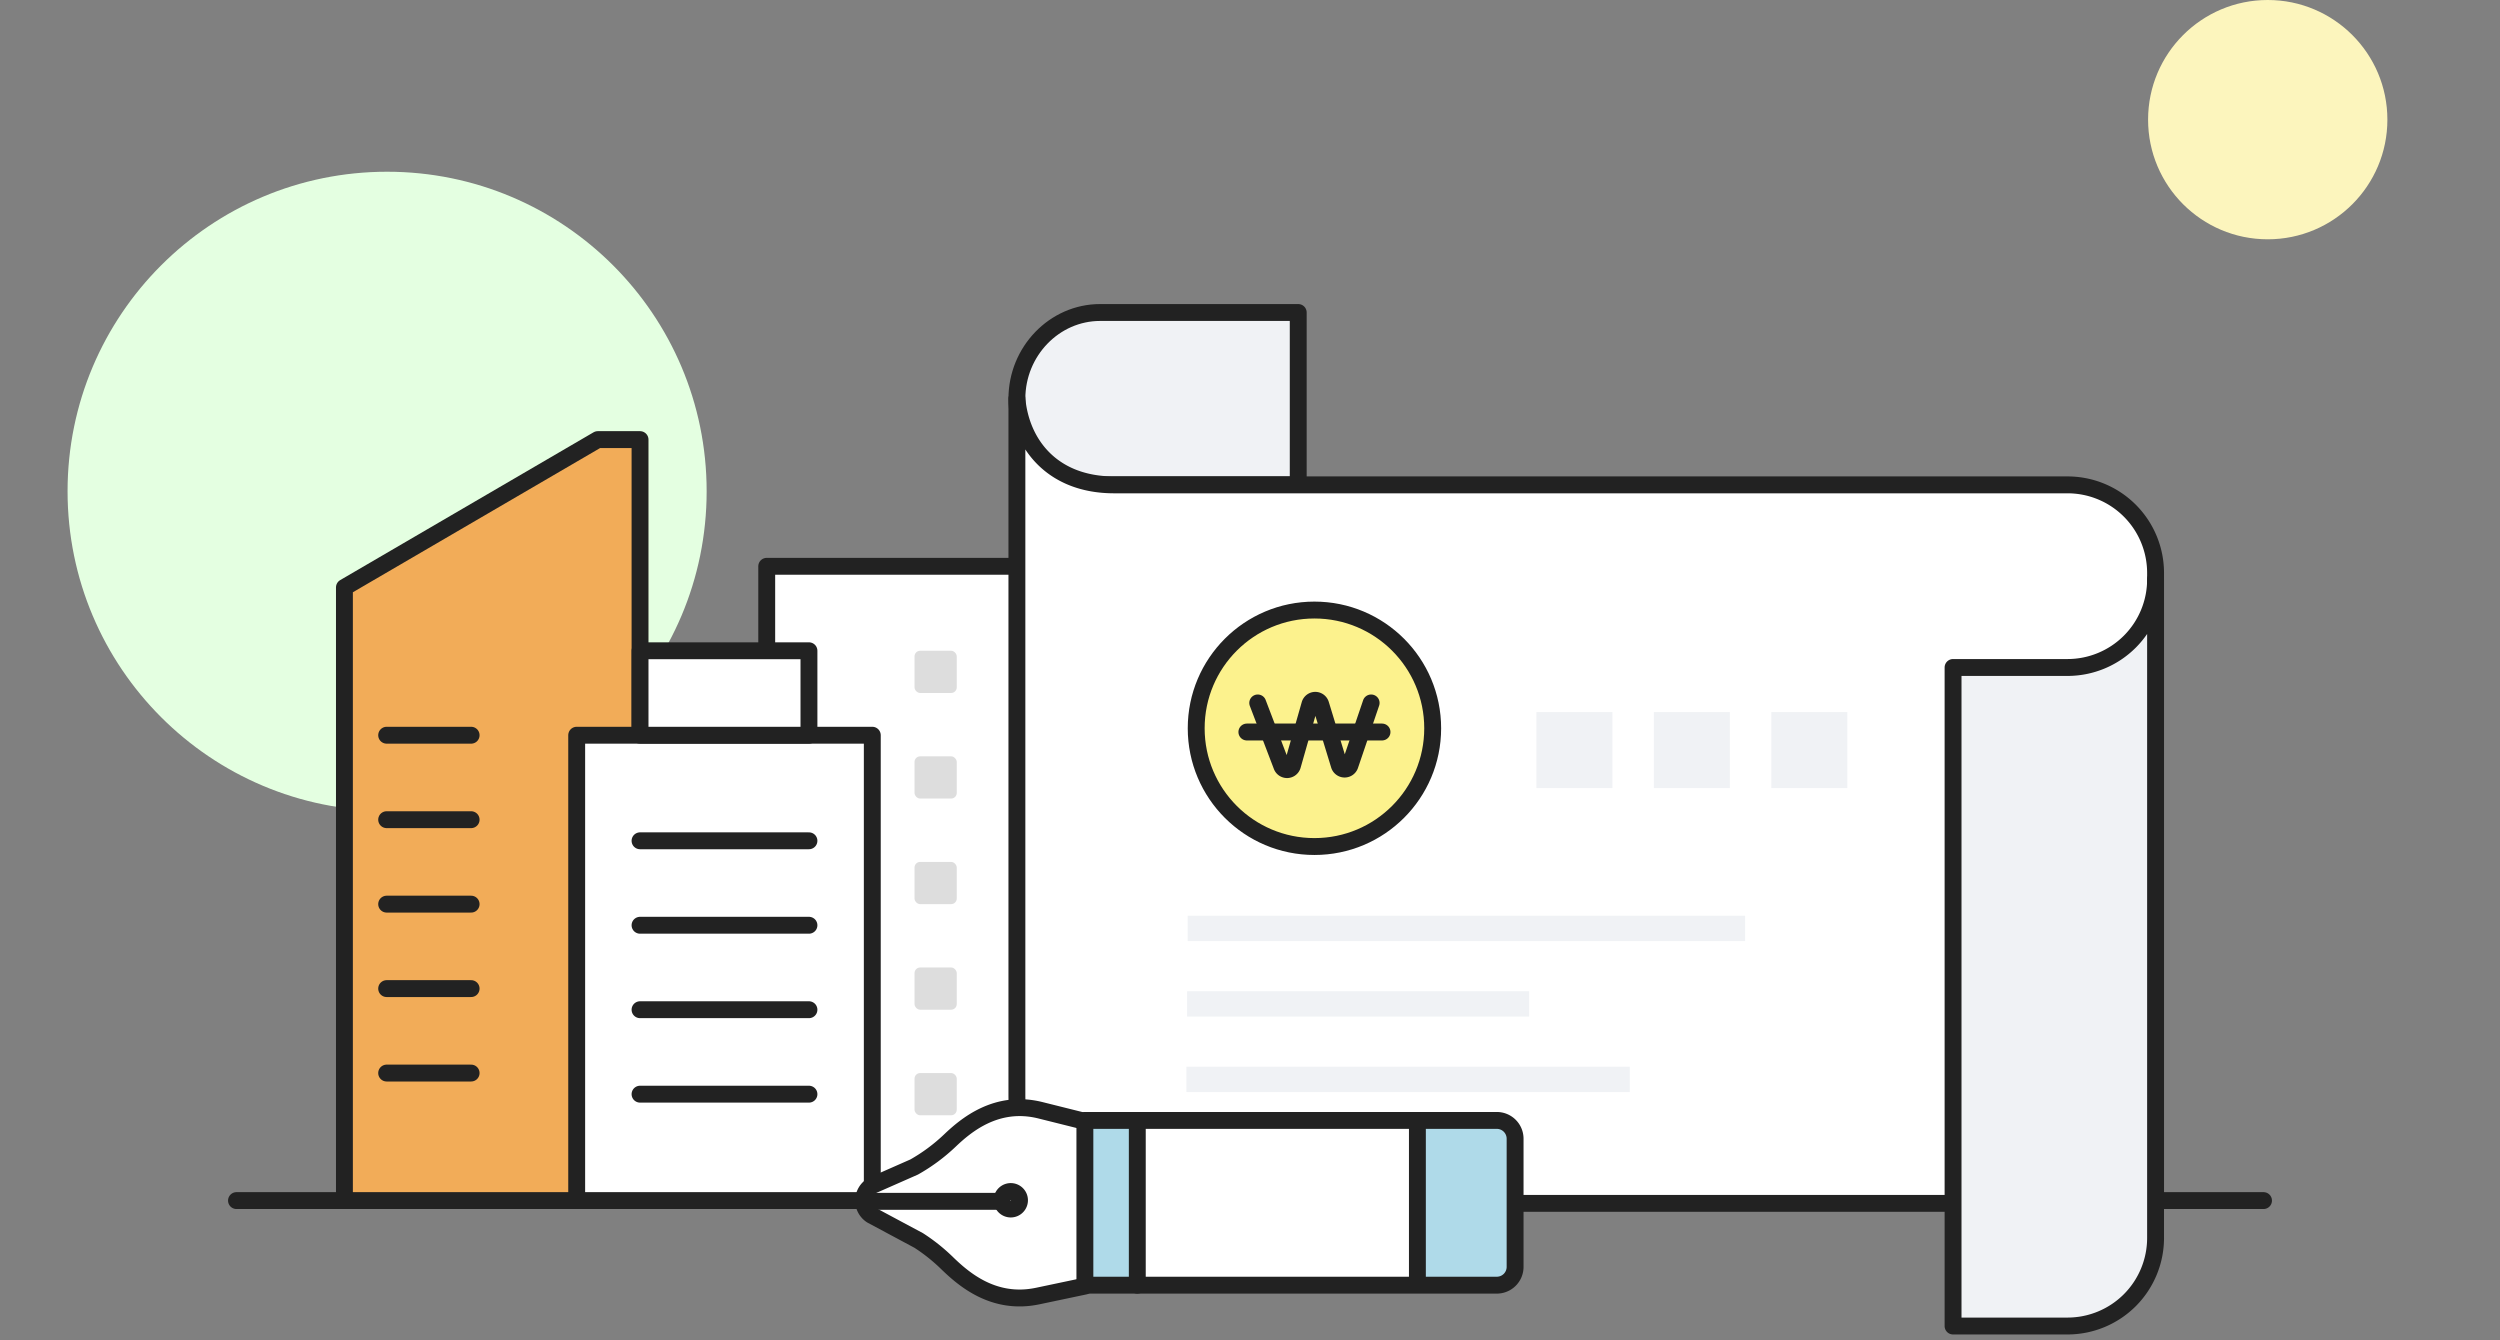 <svg xmlns="http://www.w3.org/2000/svg" width="444" height="238" viewBox="0 0 444 238">
    <rect x="0" y="0" width="444" height="238" fill="#808080" stroke="none"/>
    <g transform="translate(-1024.75 -1191.857)">
        <circle data-name="Ellipse 2" cx="56.75" cy="56.75" r="56.75" transform="translate(1036.75 1222.357)" style="fill:#e4ffe1"/>
        <circle data-name="Ellipse 2" cx="21.25" cy="21.25" r="21.25" transform="translate(1406.25 1191.857)" style="fill:#fcf5bd"/>
    </g>
    <g data-name="그룹 632707">
        <g data-name="그룹 632704" transform="translate(-1513.488 -2109.776)">
            <path data-name="패스 12786" d="M1649.658 2322.851v-112.5h45v112.5" style="stroke-linecap:round;stroke-linejoin:round;stroke:#222;stroke-width:3px;fill:#fff"/>
            <rect data-name="사각형 463739" width="7.5" height="7.5" rx="1" transform="translate(1675.908 2262.851)" style="fill:#ddd"/>
            <rect data-name="사각형 463740" width="7.5" height="7.5" rx="1" transform="translate(1675.908 2225.351)" style="fill:#ddd"/>
            <rect data-name="사각형 463741" width="7.5" height="7.5" rx="1" transform="translate(1675.908 2244.101)" style="fill:#ddd"/>
            <rect data-name="사각형 463742" width="7.5" height="7.5" rx="1" transform="translate(1675.908 2281.601)" style="fill:#ddd"/>
            <rect data-name="사각형 463743" width="7.5" height="7.5" rx="1" transform="translate(1675.908 2300.351)" style="fill:#ddd"/>
        </g>
        <g data-name="그룹 632705">
            <path data-name="패스 12787" d="M1574.658 2322.851V2214.1l45-26.25h7.5v135" style="fill:#f2ac58;stroke-linecap:round;stroke-linejoin:round;stroke:#222;stroke-width:3px" transform="translate(-1513.488 -2109.776)"/>
            <path data-name="선 2426" transform="translate(68.67 145.575)" style="fill:none;stroke-linecap:round;stroke-linejoin:round;stroke:#222;stroke-width:3px" d="M0 0h15"/>
            <path data-name="선 2427" transform="translate(68.67 130.575)" style="fill:none;stroke-linecap:round;stroke-linejoin:round;stroke:#222;stroke-width:3px" d="M0 0h15"/>
            <path data-name="선 2428" transform="translate(68.67 160.575)" style="fill:none;stroke-linecap:round;stroke-linejoin:round;stroke:#222;stroke-width:3px" d="M0 0h15"/>
            <path data-name="선 2429" transform="translate(68.67 175.575)" style="fill:none;stroke-linecap:round;stroke-linejoin:round;stroke:#222;stroke-width:3px" d="M0 0h15"/>
            <path data-name="선 2430" transform="translate(68.67 190.575)" style="fill:none;stroke-linecap:round;stroke-linejoin:round;stroke:#222;stroke-width:3px" d="M0 0h15"/>
        </g>
        <g data-name="그룹 632706">
            <path data-name="패스 12788" d="M1615.908 2322.851v-82.5h52.5v82.5" style="stroke-linecap:round;stroke-linejoin:round;stroke:#222;stroke-width:3px;fill:#fff" transform="translate(-1513.488 -2109.776)"/>
            <path data-name="선 2431" transform="translate(113.67 179.325)" style="stroke-linecap:round;stroke-linejoin:round;stroke:#222;stroke-width:3px;fill:#fff" d="M0 0h30"/>
            <path data-name="선 2432" transform="translate(113.67 164.325)" style="stroke-linecap:round;stroke-linejoin:round;stroke:#222;stroke-width:3px;fill:#fff" d="M0 0h30"/>
            <path data-name="선 2433" transform="translate(113.67 194.325)" style="stroke-linecap:round;stroke-linejoin:round;stroke:#222;stroke-width:3px;fill:#fff" d="M0 0h30"/>
            <path data-name="선 2434" transform="translate(113.67 149.325)" style="stroke-linecap:round;stroke-linejoin:round;stroke:#222;stroke-width:3px;fill:#fff" d="M0 0h30"/>
            <path data-name="사각형 463744" transform="translate(113.67 115.575)" style="stroke-linecap:round;stroke-linejoin:round;stroke:#222;stroke-width:3px;fill:#fff" d="M0 0h30v15H0z"/>
        </g>
    </g>
    <path data-name="선 2435" transform="translate(42 213.224)" style="fill:none;stroke-linecap:round;stroke-linejoin:round;stroke:#222;stroke-width:3px" d="M0 0h360"/>
    <g data-name="그룹 632716">
        <g data-name="그룹 632709">
            <path data-name="패스 12789" d="M1744.054 2165.277h-35.184c-8.114 0-14.78 6.892-14.78 15.3s6.666 15.306 14.78 15.306h35.184z" style="fill:#f0f2f5;stroke-linecap:round;stroke-linejoin:round;stroke:#222;stroke-width:3px" transform="translate(-1513.488 -2109.776)"/>
            <g data-name="그룹 632708">
                <path data-name="패스 12790" d="M1711.343 2195.888c-10.9 0-16.528-7.17-17.253-15.306v123.7c0 21.353 23.815 19.216 23.815 19.216h178.412v-111.973a15.636 15.636 0 0 0-15.637-15.637h-169.337z" style="stroke-linecap:round;stroke-linejoin:round;stroke:#222;stroke-width:3px;fill:#fff" transform="translate(-1513.488 -2109.776)"/>
            </g>
        </g>
        <g data-name="그룹 632712">
            <g data-name="그룹 632710">
                <path data-name="사각형 463745" transform="translate(210.93 162.637)" style="fill:#f0f2f5" d="M0 0h99v4.5H0z"/>
                <path data-name="사각형 463746" transform="translate(210.827 176.043)" style="fill:#f0f2f5" d="M0 0h60.75v4.5H0z"/>
                <path data-name="사각형 463747" transform="translate(210.701 189.449)" style="fill:#f0f2f5" d="M0 0h78.75v4.5H0z"/>
            </g>
            <g data-name="그룹 632711">
                <path data-name="사각형 463748" transform="rotate(180 164.043 69.98)" style="fill:#f0f2f5" d="M0 0h13.5v13.5H0z"/>
                <path data-name="사각형 463749" transform="rotate(180 153.613 69.98)" style="fill:#f0f2f5" d="M0 0h13.5v13.5H0z"/>
                <path data-name="사각형 463750" transform="rotate(180 143.183 69.98)" style="fill:#f0f2f5" d="M0 0h13.5v13.5H0z"/>
            </g>
        </g>
        <g data-name="그룹 632713">
            <path data-name="패스 12791" d="M1896.317 2329.639v-116.955a15.637 15.637 0 0 1-15.637 15.637h-20.328v116.956h20.328a15.637 15.637 0 0 0 15.637-15.638z" style="fill:#f0f2f5;stroke-linecap:round;stroke-linejoin:round;stroke:#222;stroke-width:3px" transform="translate(-1513.488 -2109.776)"/>
        </g>
        <g data-name="그룹 632715" transform="translate(-1513.488 -2109.776)">
            <circle data-name="타원 1343" cx="21" cy="21" r="21" transform="translate(1725.933 2218.12)" style="fill:#fcf28d;stroke-miterlimit:10;stroke:#222;stroke-width:3px"/>
            <g data-name="그룹 632714">
                <path data-name="패스 12792" d="m1736.863 2234.62 4.268 11.189a1 1 0 0 0 1.9-.082l3.091-10.848a1 1 0 0 1 1.918-.018l3.3 10.8a1 1 0 0 0 1.9.03l3.76-11.071" style="fill:none;stroke-linecap:round;stroke-linejoin:round;stroke:#222;stroke-width:3px"/>
                <path data-name="선 2436" transform="translate(1734.933 2239.781)" style="fill:none;stroke-linecap:round;stroke-linejoin:round;stroke:#222;stroke-width:3px" d="M0 0h24"/>
            </g>
        </g>
    </g>
    <g data-name="그룹 632717">
        <path data-name="패스 12793" d="m1706.163 2308.933-7.894-1.973c-7.809-1.952-13.242 2.689-16.055 5.353a31.909 31.909 0 0 1-6.373 4.725l-7.384 3.255a3.1 3.1 0 0 0-.192 5.3l8.384 4.491a32.3 32.3 0 0 1 4.843 3.826c2.916 2.84 8.3 7.73 16.3 6.043l8.37-1.765" style="stroke-linecap:round;stroke-linejoin:round;stroke:#222;stroke-width:3px;fill:#fff" transform="translate(-1513.488 -2109.776)"/>
        <path data-name="패스 12794" d="M1706.163 2308.764h73.17a3.245 3.245 0 0 1 3.236 3.235v22.787a3.245 3.245 0 0 1-3.236 3.235h-73.17z" style="fill:#fff" transform="translate(-1513.488 -2109.776)"/>
        <path data-name="패스 12795" d="M1706.163 2308.764h5.67a3.245 3.245 0 0 1 3.236 3.235v22.787a3.245 3.245 0 0 1-3.236 3.235h-5.67z" style="fill:#afdae9" transform="translate(-1513.488 -2109.776)"/>
        <path data-name="패스 12796" d="M1764.663 2308.764h14.67a3.245 3.245 0 0 1 3.236 3.235v22.787a3.245 3.245 0 0 1-3.236 3.235h-14.67z" style="fill:#afdae9" transform="translate(-1513.488 -2109.776)"/>
        <path data-name="패스 12797" d="M1706.163 2308.764h73.17a3.245 3.245 0 0 1 3.236 3.235v22.787a3.245 3.245 0 0 1-3.236 3.235h-73.17z" style="fill:none;stroke-linecap:round;stroke-linejoin:round;stroke:#222;stroke-width:3px" transform="translate(-1513.488 -2109.776)"/>
        <path data-name="선 2437" transform="translate(201.983 198.988)" style="stroke-linecap:round;stroke-linejoin:round;stroke:#222;stroke-width:3px;fill:#fff" d="M0 29.257V0"/>
        <path data-name="선 2438" transform="translate(154.638 213.358)" style="stroke-linecap:round;stroke-linejoin:round;stroke:#222;stroke-width:3px;fill:#fff" d="M22.677 0H0"/>
        <path data-name="패스 12798" d="M1693 2321.393a1.552 1.552 0 1 0 1.551 1.551 1.552 1.552 0 0 0-1.551-1.551z" style="stroke-linecap:round;stroke-linejoin:round;stroke:#222;stroke-width:3px;fill:#fff" transform="translate(-1513.488 -2109.776)"/>
        <path data-name="선 2439" transform="translate(251.73 199.377)" style="fill:none;stroke-linecap:round;stroke-linejoin:round;stroke:#222;stroke-width:3px" d="M0 28.137V0"/>
    </g>
</svg>
